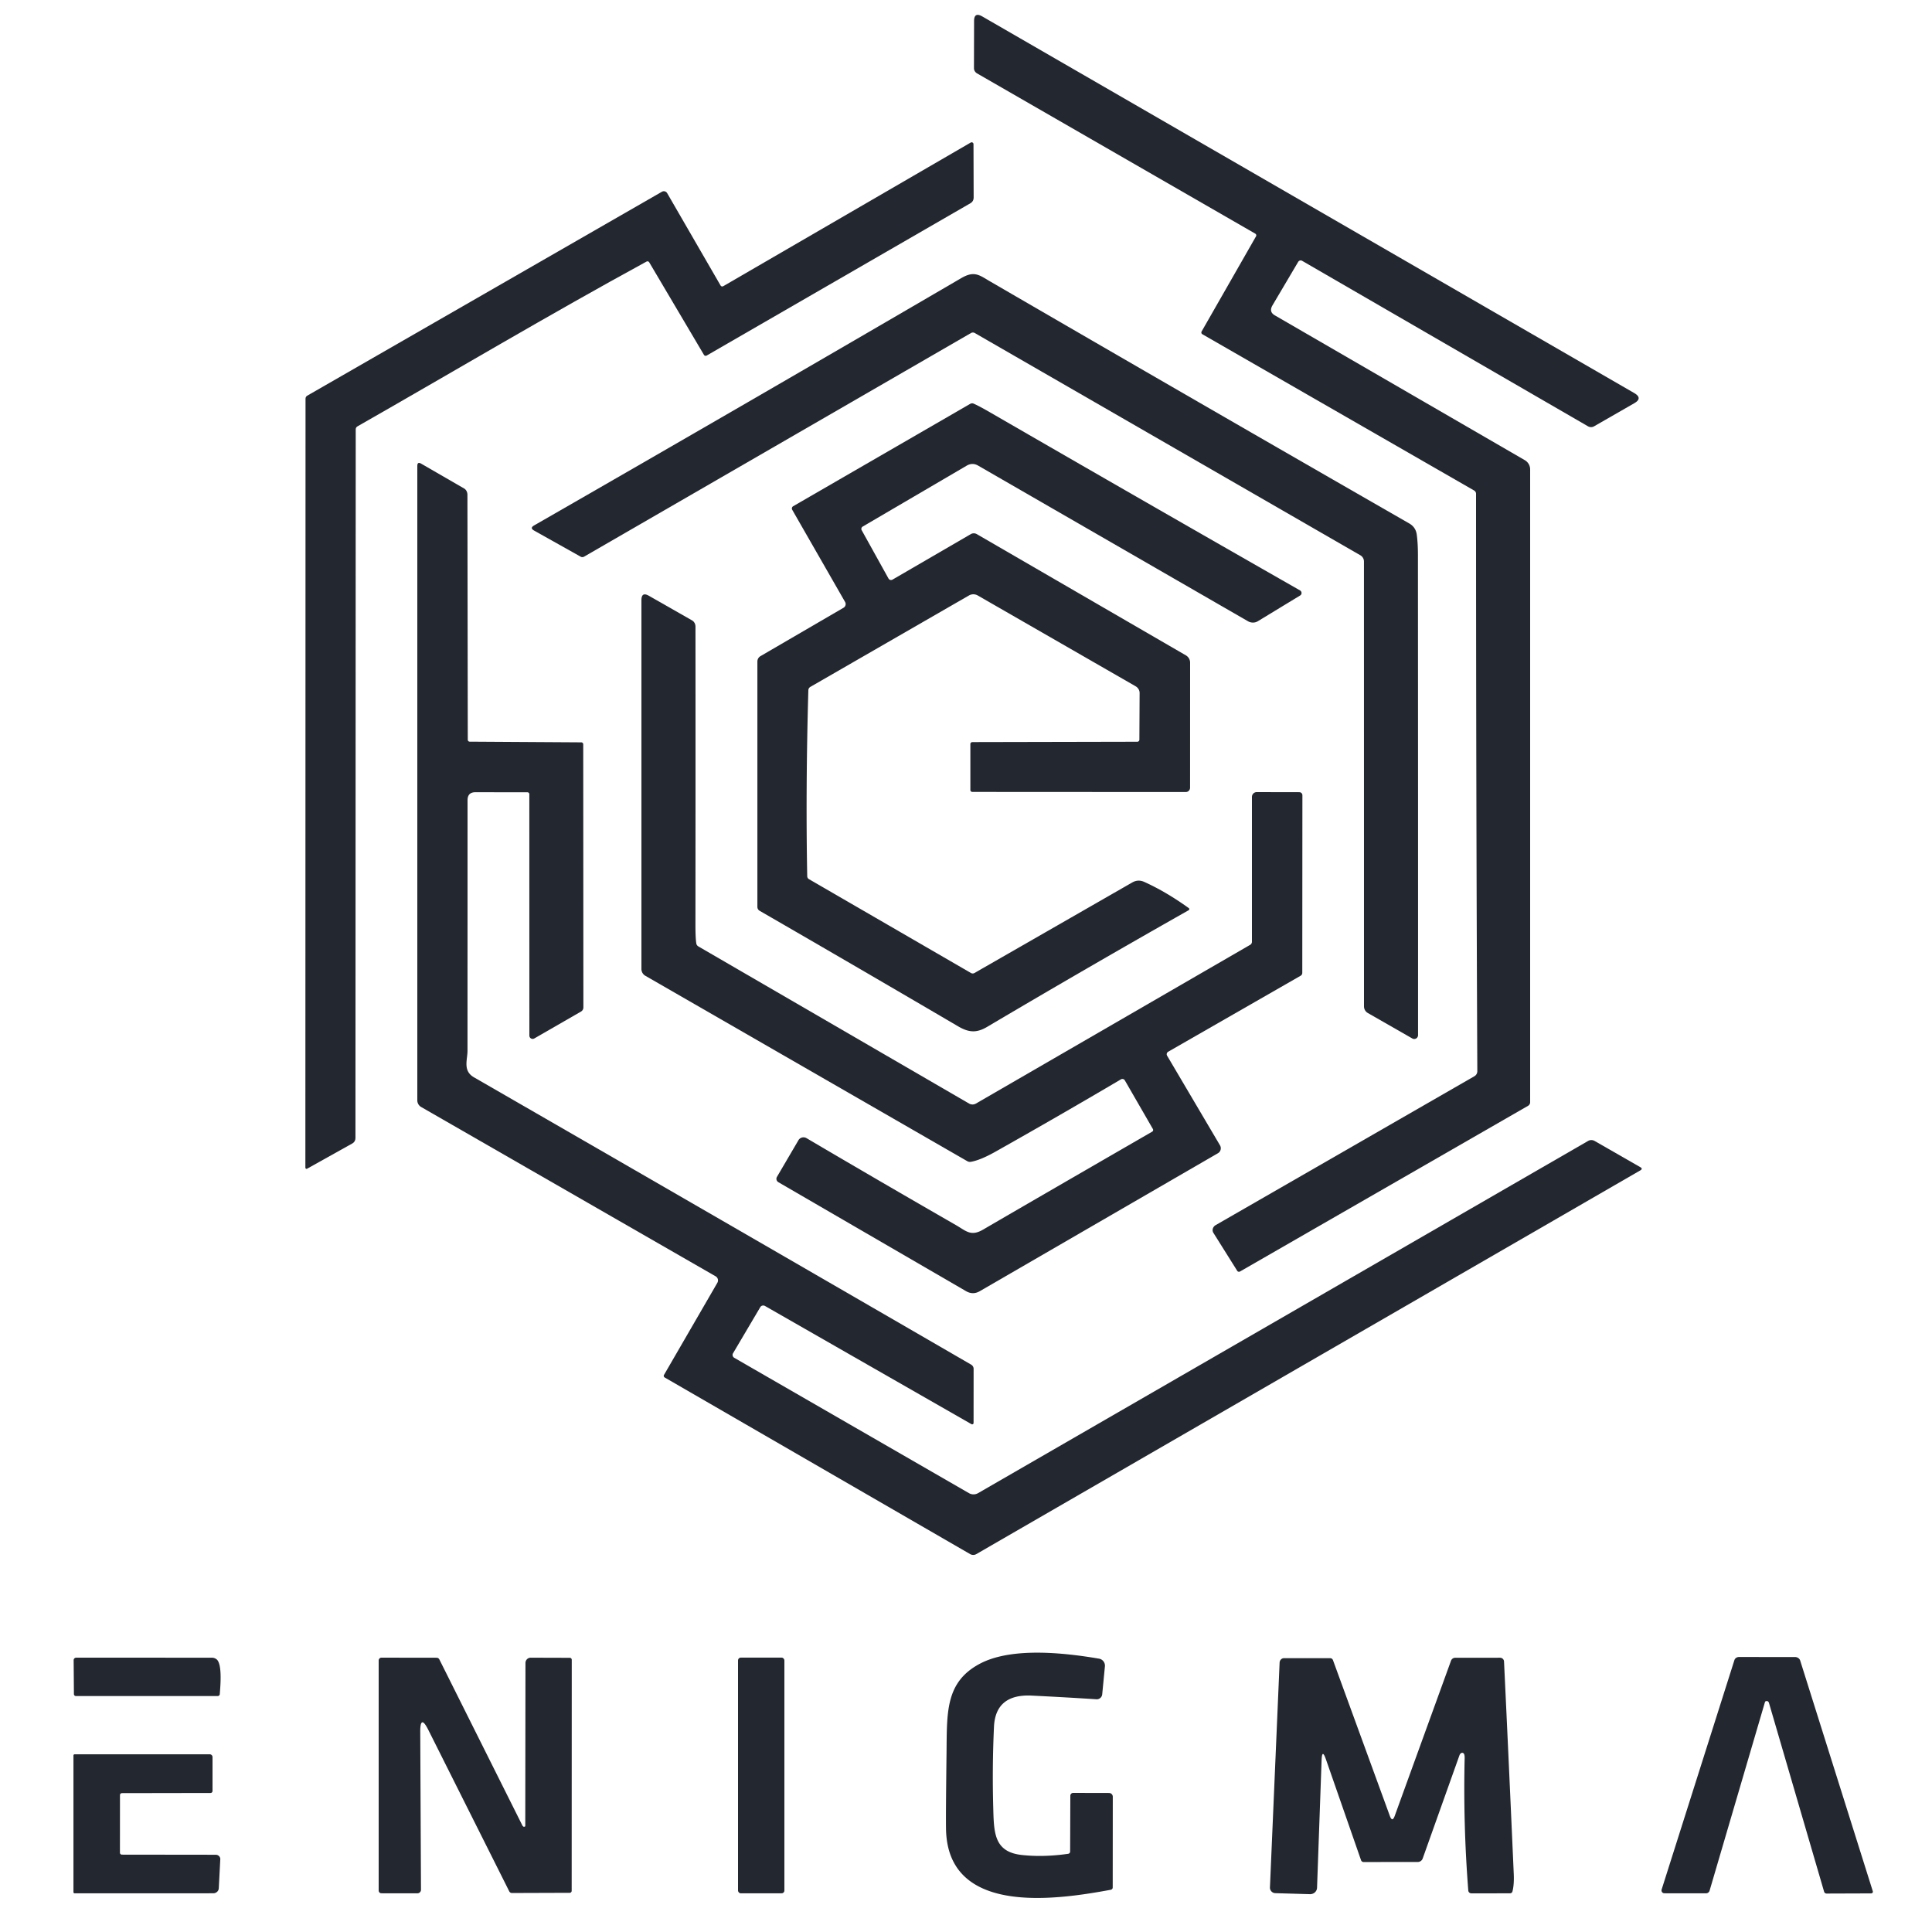 <?xml version="1.0" encoding="UTF-8" standalone="no"?>
<svg
	xmlns="http://www.w3.org/2000/svg" xmlns:svg="http://www.w3.org/2000/svg" version="1.1" viewBox="0 0 500 500" id="Enimgma color">
	<g id="icon">
		<path fill="#23272f"
			d="M 335.95,67.8 329.33,79 q -1,1.69 0.59,2.61 l 64.7,37.48 a 2.77,2.76 15.1 0 1 1.38,2.39 v 163.78 a 1.08,1.06 -15 0 1 -0.55,0.93 l -74.51,42.86 a 0.57,0.51 -30.4 0 1 -0.74,-0.15 l -6.18,-9.85 a 1.5,1.38 -30.7 0 1 0.59,-1.99 l 66.96,-38.53 a 1.51,1.5 -15.3 0 0 0.76,-1.32 C 382.1,227.4 382,177.61 382,127.79 a 0.98,0.97 14.7 0 0 -0.5,-0.85 L 311.17,86.5 a 0.53,0.52 -60.3 0 1 -0.19,-0.72 l 14.08,-24.62 a 0.53,0.5 29.5 0 0 -0.21,-0.7 L 252.87,19 a 1.63,1.52 16.1 0 1 -0.81,-1.35 l 0.03,-12.2 q 0,-2.42 2.15,-1.18 l 168.68,97.44 q 2.31,1.34 0.02,2.65 l -10.41,5.98 a 1.61,1.54 44.4 0 1 -1.57,-0.02 L 336.97,67.49 a 0.78,0.73 -60 0 0 -1.02,0.31 z"
			id="path8"/>
		<path fill="#23272f"
			d="m 91.99,294.56 c 1.71e-4,0.568 -0.299,1.086 -0.78,1.35 l -11.75,6.56 c -0.194,0.106 -0.43,-0.043 -0.43,-0.27 l 0.04,-199.04 c 5.1e-5,-0.31 0.164,-0.596 0.43,-0.75 l 91.81,-52.79 c 0.472,-0.278 1.085,-0.107 1.36,0.38 l 13.82,23.9 c 0.137,0.234 0.442,0.31 0.68,0.17 l 64.05,-37.18 c 0.318,-0.184 0.716,0.043 0.72,0.41 l 0.04,13.9 c 8.3e-4,0.569 -0.301,1.092 -0.79,1.37 l -68.31,39.45 c -0.245,0.143 -0.555,0.067 -0.69,-0.17 L 168.02,67.89 c -0.136,-0.245 -0.444,-0.334 -0.69,-0.2 -25.2,13.74 -49.9,28.44 -74.83,42.66 -0.271,0.155 -0.439,0.445 -0.44,0.76 0,72.257 -0.07,119.304 -0.07,183.45 z"
			id="Top-left" />
		<path fill="#23272f"
			d="m 256.29,72.86 q 53.69,31.18 108.41,62.6 1.7,0.97 1.96,2.92 0.3,2.24 0.3,5.37 0.04,62.09 0.03,124.15 a 0.99,0.99 -75.1 0 1 -1.48,0.86 L 354,262.17 a 1.98,1.98 14.9 0 1 -1,-1.72 l -0.01,-115.14 a 1.85,1.84 -75.2 0 0 -0.92,-1.6 L 252.28,86.19 a 0.99,0.97 -44.5 0 0 -0.99,0 l -100.1,57.86 a 0.94,0.85 -44.3 0 1 -0.89,0.03 l -12.11,-6.79 q -1.13,-0.64 0.04,-1.31 55.23,-31.72 110.54,-64 c 3.43,-2 4.68,-0.77 7.52,0.88 z"
			id="Top-Right"/>
		<path fill="#23272f"
			d="m 229.95,149.73 a 0.76,0.74 -29.8 0 0 1.04,0.27 l 20.27,-11.78 a 1.58,1.51 44.4 0 1 1.55,0.02 l 54.09,31.36 a 2.22,2.17 15.4 0 1 1.1,1.89 l -0.01,32.37 a 1.12,1.11 -89.7 0 1 -1.12,1.12 l -55.21,-0.03 a 0.53,0.49 0 0 1 -0.53,-0.49 v -11.91 a 0.54,0.5 0 0 1 0.54,-0.5 l 42.67,-0.09 a 0.53,0.52 0.6 0 0 0.53,-0.51 l 0.06,-12.11 a 2.11,1.93 16.3 0 0 -1.06,-1.75 l -40.83,-23.48 a 2.3,2.26 44.7 0 0 -2.26,-0.01 l -41.07,23.67 a 1.03,1.01 -14.8 0 0 -0.51,0.86 q -0.72,25.35 -0.29,48.14 a 0.89,0.88 -75.6 0 0 0.44,0.75 l 41.95,24.3 a 0.89,0.89 90 0 0 0.88,0 l 40.83,-23.43 q 1.53,-0.88 3.13,-0.15 5.68,2.57 11.52,6.78 a 0.32,0.32 -42.1 0 1 -0.03,0.54 q -26.26,14.87 -52.17,30.2 c -2.86,1.69 -4.86,1.4 -7.54,-0.17 Q 222.36,250.6 196.59,235.71 a 1.15,1.15 -75.2 0 1 -0.58,-1 v -63.5 a 1.63,1.58 75.2 0 1 0.78,-1.39 l 21.51,-12.53 a 1.11,1.08 -29.9 0 0 0.42,-1.48 l -13.69,-23.87 a 0.69,0.68 59.8 0 1 0.24,-0.93 l 45.81,-26.49 a 1.02,0.93 -46.3 0 1 0.89,-0.06 q 1.43,0.62 4.31,2.29 40.02,23.13 80.17,46.05 a 0.77,0.75 44.2 0 1 0.03,1.31 l -10.95,6.66 a 2.54,2.46 43.9 0 1 -2.55,0.01 L 253.14,120.5 q -1.49,-0.86 -2.99,0.03 l -26.89,15.75 a 0.7,0.69 -30 0 0 -0.26,0.93 z"
			id="path14"/>
		<path fill="#23272f"
			d="m 121.55,191.94 28.89,0.18 a 0.51,0.5 90 0 1 0.5,0.51 l 0.04,68.1 a 1.25,1.22 -15.2 0 1 -0.63,1.07 l -12.07,6.95 A 0.85,0.85 -15.1 0 1 137,268.02 l -0.01,-62.48 a 0.5,0.5 0 0 0 -0.5,-0.5 l -13.44,-0.01 q -2.05,-0.01 -2.05,2.08 0,32.48 -0.01,64.83 c 0,2.35 -1.27,5.18 1.69,6.88 q 64.37,37.1 128.66,74.35 a 1.28,1.24 15.7 0 1 0.63,1.08 l -0.01,14.01 a 0.37,0.36 15 0 1 -0.55,0.31 l -53.42,-30.58 a 0.92,0.89 30.5 0 0 -1.23,0.3 l -7.06,11.95 a 0.86,0.83 30 0 0 0.33,1.16 l 60.73,35.02 a 2.36,2.35 44.8 0 0 2.37,0 l 157.88,-91.15 a 1.72,1.64 44 0 1 1.68,0.01 l 11.82,6.78 q 0.73,0.41 0.01,0.83 L 252.67,402.2 a 1.6,1.6 44.3 0 1 -1.6,0 l -79.05,-45.71 a 0.49,0.47 30.8 0 1 -0.18,-0.66 l 13.81,-23.84 a 1.23,1.22 -60 0 0 -0.44,-1.68 L 109.01,286.5 A 1.99,1.99 -75.3 0 1 108,284.77 V 120.6 q 0,-1.18 0.99,-0.61 l 11.11,6.42 a 1.98,1.71 -77.1 0 1 0.87,1.64 l 0.09,63.39 a 0.5,0.49 90 0 0 0.49,0.5 z"
			id="path16"/>
		<path fill="#23272f"
			d="m 180.75,244.94 70.05,40.66 a 1.78,1.76 44.7 0 0 1.77,0 l 70.99,-41.09 a 0.91,0.91 -15.1 0 0 0.44,-0.76 v -37.51 a 1.24,1.23 -90 0 1 1.23,-1.24 l 11.05,0.02 a 0.79,0.78 -90 0 1 0.78,0.79 l -0.03,45.95 a 0.89,0.82 76 0 1 -0.41,0.75 l -34.3,19.68 a 0.75,0.73 -30.4 0 0 -0.28,1.01 l 13.69,23.2 a 1.5,1.48 59.6 0 1 -0.52,2.05 l -61.63,35.7 q -1.78,1.04 -3.57,0 l -48.57,-28.2 a 1.01,0.99 30.4 0 1 -0.37,-1.37 l 5.57,-9.5 a 1.54,1.51 30.6 0 1 2.1,-0.52 q 19.1,11.25 38.63,22.48 c 2.67,1.54 3.89,3.04 7.09,1.16 q 8.96,-5.24 43.73,-25.33 a 0.5,0.5 0 0 0 0.18,-0.68 l -7.27,-12.6 a 0.74,0.73 -30.6 0 0 -1.01,-0.25 q -16.17,9.54 -32.51,18.74 -3.84,2.16 -6.32,2.6 a 1.42,1.29 52.6 0 1 -0.93,-0.17 l -83.3,-47.97 A 2.04,2.02 -75.4 0 1 166,250.77 v -95.43 q 0,-2.25 1.92,-1.16 l 11.19,6.38 a 1.92,1.75 -76.3 0 1 0.88,1.61 q 0.03,38.8 -0.01,77.27 0,3.34 0.23,4.76 a 1.15,1 13.1 0 0 0.54,0.74 z"
			id="path22"/>
	</g>
	<g id="text">
		<path id="E-Upper"
			d="M56.05,429.43 c1.52,1.19 0.98,7.01 0.83,9.01 a0.55,0.54 2.2 0 1 -0.55,0.5 H19.66 a0.53,0.51 0 0 1 -0.53,-0.51 l-0.07,-8.78 A0.67,0.64 -0.4 0 1 19.73,429 l35.11,0.01 a1.96,1.94 -25.6 0 1 1.21,0.42 "
			fill="#23272f"></path>
		<path id="E-Lower"
			d="M31.05,464.56 m-0.01,14.92 a0.51,0.5 0 0 0 0.51,0.5 l24.29,0.03 a1.17,1.11 1.4 0 1 1.17,1.17 l-0.39,7.51 a1.43,1.36 1.5 0 1 -1.42,1.29 l-35.89,0.01 a0.3,0.3 89.7 0 1 -0.3,-0.3 v-35.38 a0.3,0.3 -89.7 0 1 0.3,-0.3 h34.98 a0.72,0.71 -90 0 1 0.71,0.72 v8.78 a0.51,0.51 1.3 0 1 -0.51,0.51 l-22.92,0.04 a0.52,0.5 0 0 0 -0.52,0.5 "
			fill="#23272f"></path>
		<path id="N"
			d="M135.94,472.52 m0.05,-42.14 a1.37,1.33 -89.8 0 1 1.34,-1.37 l10.15,0.03 a0.51,0.5 -89.4 0 1 0.49,0.51 l-0.02,59.79 a0.52,0.5 -90 0 1 -0.5,0.52 l-14.97,0.05 a0.79,0.73 75.5 0 1 -0.69,-0.44 l-20.93,-41.75 q-2.12,-4.23 -2.1,0.52 l0.19,40.83 a0.93,0.92 0 0 1 -0.93,0.92 L98.7,489.98 A0.71,0.7 90 0 1 98,489.27 V429.73 A0.73,0.73 -89.4 0 1 98.73,429 l14.26,0.02 a0.8,0.8 76.9 0 1 0.72,0.45 l21.47,42.94 a0.58,0.33 68.4 0 0 0.44,0.35 l0.16,-0.02 a0.23,0.18 87.2 0 0 0.16,-0.22 "
			fill="#23272f"></path>
		<rect id="I" fill="#23272f" x="191" height="61" y="428.99" width="12" rx="0.7"></rect>
		<path id="G"
			d="M276.95,479.18 M277,464.74 a0.74,0.73 -90 0 1 0.73,-0.74 l9.29,0.02 a0.97,0.97 0 0 1 0.97,0.97 l-0.02,23.49 a0.61,0.6 -5.2 0 1 -0.5,0.59 c-14.06,2.61 -42.18,6.81 -42.64,-15.64 q-0.07,-3.51 0.13,-19.65 c0.13,-10.48 -0.4,-18.42 8.63,-23.21 c8.01,-4.24 21.21,-2.95 30.84,-1.31 a1.84,1.84 -82.3 0 1 1.52,2 l-0.7,7.24 a1.42,1.4 -85.1 0 1 -1.49,1.27 q-8.36,-0.54 -16.73,-0.95 c-5.88,-0.29 -9.51,2.06 -9.79,8.08 q-0.48,10.5 -0.19,20.92 c0.18,6.44 0.16,11.46 7.41,12.25 q5.62,0.61 11.99,-0.31 a0.6,0.58 86.6 0 0 0.5,-0.58 "
			fill="#23272f"></path>
		<path id="M"
			d="M342.03,455.52 m-1.18,33.03 a1.79,1.72 1.8 0 1 -1.84,1.66 l-8.96,-0.26 a1.44,1.43 2.2 0 1 -1.39,-1.49 l2.5,-58.17 a1.21,1.15 -88.7 0 1 1.15,-1.16 l11.98,0.01 a0.78,0.71 78.6 0 1 0.68,0.5 l14.72,40.32 q0.63,1.73 1.26,0 l14.57,-40.17 a1.16,1.15 -79.8 0 1 1.08,-0.76 l11.63,-0.01 a1.02,1.01 88.5 0 1 1.01,0.97 q1.31,27.51 2.52,55.01 q0.12,2.74 -0.34,4.51 a0.65,0.63 6.8 0 1 -0.63,0.48 l-10,0.01 a0.8,0.79 -1.9 0 1 -0.8,-0.74 q-1.34,-17.1 -0.94,-34.25 q0.04,-1.49 -0.73,-1.37 a1.01,0.63 -78.5 0 0 -0.62,0.65 l-9.51,26.69 a1.36,1.35 9.7 0 1 -1.28,0.9 l-14.03,0.01 a0.73,0.67 79.7 0 1 -0.65,-0.49 l-9.08,-26.08 q-1,-2.88 -1.12,0.2 "
			fill="#23272f"></path>
		<path id="A"
			d="M457.27,440.24 m-0.22,0.01 a0.4,0.31 -81.2 0 0 -0.29,0.28 l-14.32,48.77 a0.96,0.96 8.1 0 1 -0.92,0.69 l-10.78,-0.01 a0.75,0.74 -81.4 0 1 -0.71,-0.97 l18.83,-59.36 a1.26,1.15 7.8 0 1 1.18,-0.82 l14.52,0.01 a1.42,1.31 -8.1 0 1 1.33,0.92 l18.79,59.69 a0.44,0.43 -8.4 0 1 -0.42,0.56 l-11.55,0.04 a0.66,0.66 81.7 0 1 -0.63,-0.47 l-14.27,-48.86 a0.65,0.46 76.5 0 0 -0.54,-0.48 "
			fill="#23272f"></path>
	</g>
</svg>
